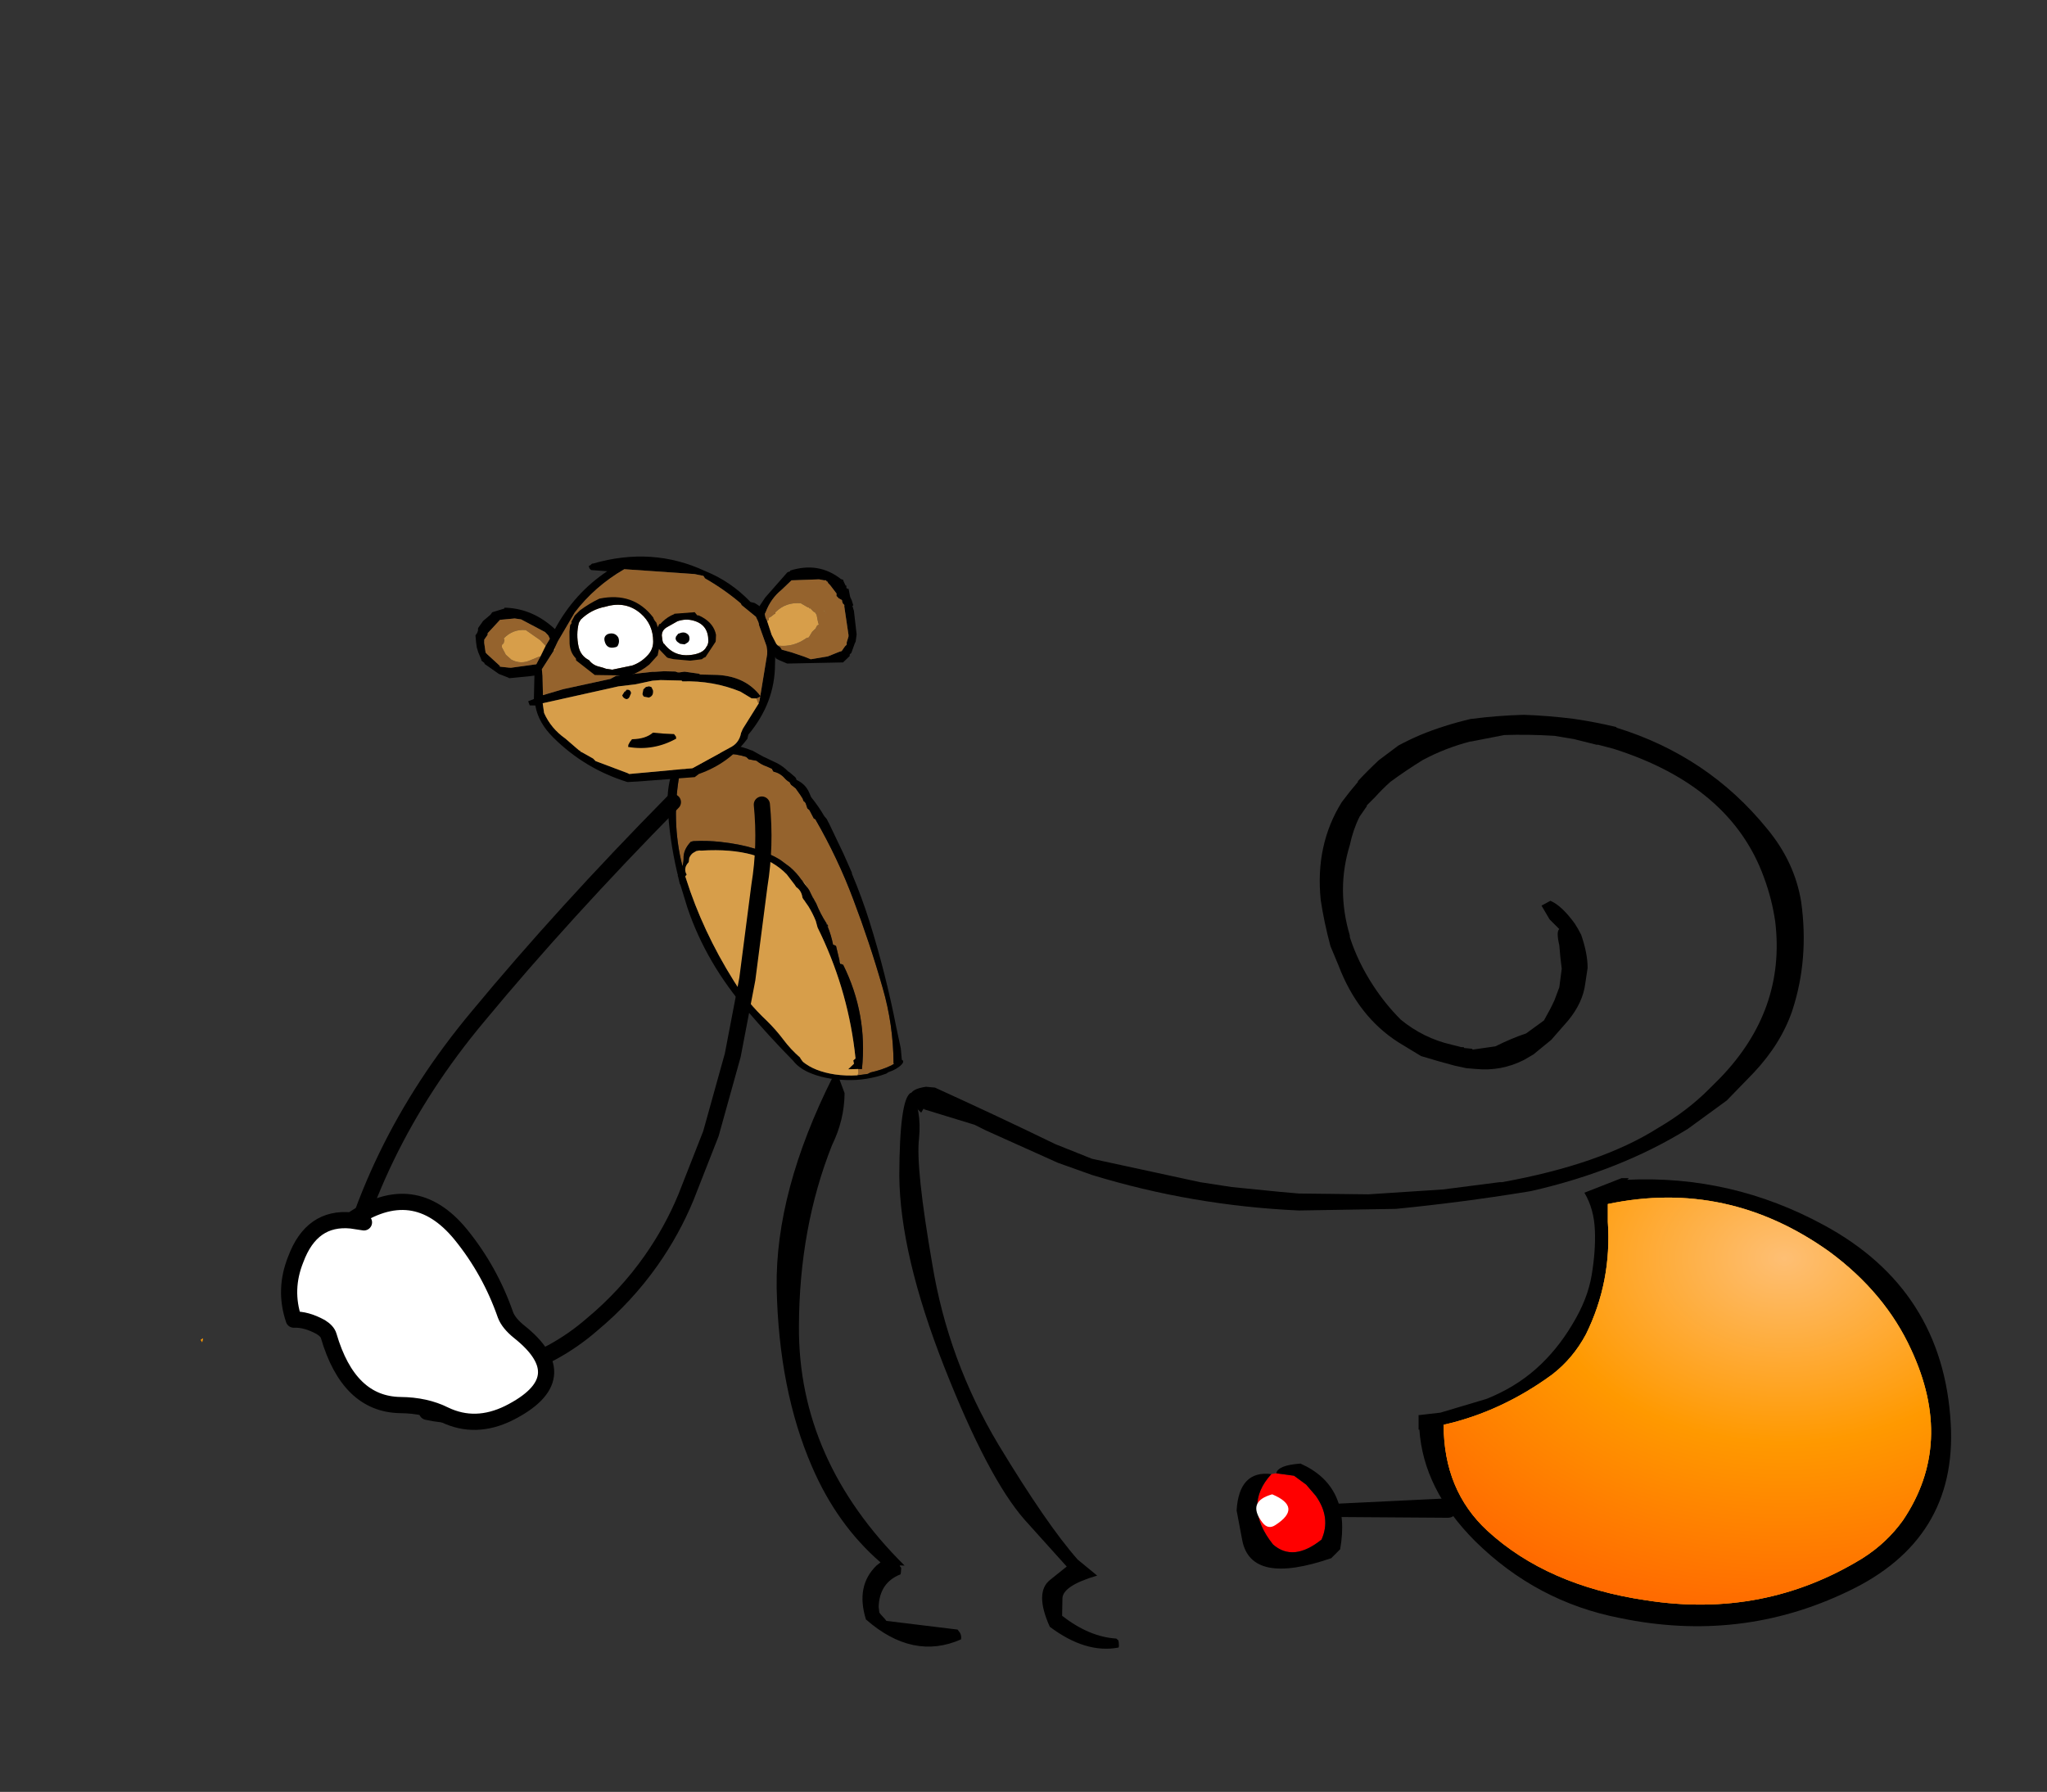<?xml version="1.0" encoding="UTF-8" standalone="no"?>
<svg xmlns:ffdec="https://www.free-decompiler.com/flash" xmlns:xlink="http://www.w3.org/1999/xlink" ffdec:objectType="frame" height="110.8px" width="126.55px" xmlns="http://www.w3.org/2000/svg">
  <rect width="100%" height="100%" fill="#333333" stroke="none"/>
  <g transform="matrix(1.0, 0.0, 0.0, 1.0, 125.65, 69.65)">
    <use ffdec:characterId="343" height="3.6" transform="matrix(0.893, -0.447, 0.447, 0.893, -104.385, 8.733)" width="1.35" xlink:href="#shape0"/>
    <use ffdec:characterId="297" height="0.25" transform="matrix(1.0, 0.0, 0.0, 1.0, -113.25, 13.1)" width="0.15" xlink:href="#shape1"/>
    <use ffdec:characterId="298" height="107.25" transform="matrix(0.203, -0.067, 0.067, 0.203, -86.077, -22.384)" width="48.75" xlink:href="#shape2"/>
    <use ffdec:characterId="353" height="38.0" transform="matrix(1.0, 0.0, 0.0, 1.0, -123.2, -25.95)" width="55.0" xlink:href="#morphshape0"/>
    <use ffdec:characterId="354" height="32.3" transform="matrix(1.0, 0.0, 0.0, 1.0, -69.4, -26.8)" width="60.9" xlink:href="#morphshape1"/>
    <use ffdec:characterId="346" height="35.0" transform="matrix(0.999, 0.031, 0.267, 1.01, -82.145, -3.331)" width="16.5" xlink:href="#shape3"/>
    <use ffdec:characterId="355" height="46.35" transform="matrix(1.0, 0.0, 0.0, 1.0, -116.9, -23.1)" width="62.5" xlink:href="#morphshape2"/>
    <use ffdec:characterId="348" height="13.95" transform="matrix(1, 0.023, -0.023, 1, -96.138, -35.463)" width="23.55" xlink:href="#shape4"/>
    <use ffdec:characterId="11" height="9.05" transform="matrix(0.196, -0.024, 0.024, 0.196, -88.644, -24.493)" width="34.15" xlink:href="#sprite0"/>
    <use ffdec:characterId="17" height="21.6" transform="matrix(0.228, -0.028, 0.028, 0.228, -90.747, -32.381)" width="39.4" xlink:href="#sprite1"/>
    <use ffdec:characterId="356" height="16.5" transform="matrix(0.897, -0.439, 0.439, 0.897, -110.109, 7.729)" width="13.8" xlink:href="#shape9"/>
    <use ffdec:characterId="312" height="6.5" transform="matrix(0.75, 0.0, 0.0, 1.0, -30.988, 20.85)" width="13.65" xlink:href="#shape10"/>
    <use ffdec:characterId="349" height="27.7" transform="matrix(1.0, 0.0, 0.0, 1.0, -49.2, 3.2)" width="44.15" xlink:href="#shape11"/>
    <use ffdec:characterId="303" height="20.0" id="mcHitTestMonkey" transform="matrix(1.956, 0.0, 0.0, 3.769, -86.15, -42.65)" width="20.0" xlink:href="#sprite3"/>
    <use ffdec:characterId="305" height="20.0" id="mcHitTestCannon" transform="matrix(1.75, 0.0, 0.0, 1.75, -38.513, 0.25)" width="20.0" xlink:href="#sprite4"/>
  </g>
  <defs>
    <g id="shape0" transform="matrix(1.0, 0.0, 0.0, 1.0, 0.65, 1.8)">
      <path d="M0.2 -1.3 L0.05 0.95 -0.15 1.3" ffdec:has-small-stroke="true" ffdec:original-stroke-width="1.0" fill="none" stroke="#000000" stroke-linecap="round" stroke-linejoin="round" stroke-width="1.001"/>
    </g>
    <g id="shape1" transform="matrix(1.0, 0.0, 0.0, 1.0, 0.05, 0.1)">
      <path d="M0.05 0.15 L-0.05 0.0 0.1 -0.1 0.1 -0.05 0.05 0.15" fill="#ff9900" fill-rule="evenodd" stroke="none"/>
    </g>
    <g id="shape2" transform="matrix(1.0, 0.0, 0.0, 1.0, 24.35, 53.6)">
      <path d="M9.5 -7.25 Q8.8 -9.65 7.5 -11.8 L5.6 -14.5 5.5 -14.65 Q0.6 -20.5 -9.25 -25.0 -12.85 -26.65 -16.7 -27.7 L-17.45 -27.75 Q-20.25 -26.25 -20.95 -23.8 -21.3 -22.75 -21.95 -21.8 -21.0 -35.4 -14.1 -47.9 L-12.6 -48.5 -12.45 -48.5 -11.6 -48.7 -11.55 -48.9 -8.55 -49.65 -8.25 -49.9 -8.05 -50.15 -6.6 -50.55 Q-5.05 -51.1 -3.5 -50.55 L-2.9 -50.15 Q-1.45 -49.4 0.1 -48.8 3.0 -47.8 5.45 -46.05 L5.95 -45.15 7.95 -44.05 Q8.85 -42.6 10.25 -41.55 L11.45 -40.45 11.5 -40.1 11.55 -39.85 11.65 -39.5 Q13.3 -38.55 14.1 -36.7 14.45 -35.85 15.1 -35.15 L15.15 -34.85 15.2 -34.55 15.3 -34.25 15.55 -33.9 16.2 -32.9 16.85 -30.8 17.2 -29.45 17.2 -29.05 17.2 -28.75 17.4 -28.45 17.5 -28.3 17.6 -27.85 17.6 -27.25 17.6 -26.65 17.6 -26.35 17.8 -26.05 18.0 -25.7 18.1 -25.15 18.4 -23.3 18.45 -23.0 18.75 -22.7 18.8 -22.65 Q21.45 -9.9 21.95 2.75 22.55 16.3 22.0 29.75 21.6 40.8 18.15 51.5 L18.2 51.65 17.4 51.85 Q14.4 52.25 11.0 51.9 L10.1 52.05 7.15 51.5 Q7.8 50.95 7.8 50.05 L7.95 49.85 8.95 50.2 Q15.5 35.65 13.25 19.85 L12.7 19.4 12.65 18.6 12.65 18.1 13.0 14.0 12.3 13.4 Q12.65 10.6 12.45 7.85 L12.6 7.85 12.7 8.0 12.5 7.25 12.45 7.05 Q11.6 3.8 11.4 0.55 L11.2 -0.45 11.1 -1.2 11.05 -1.45 10.95 -1.75 10.85 -2.45 10.7 -3.6 10.55 -4.2 10.55 -4.25 10.15 -6.0 9.65 -6.9 9.55 -7.25 9.55 -7.15 9.5 -7.25 M-17.95 -24.45 L-18.8 -23.95 -19.25 -23.55 -18.75 -24.05 -18.4 -24.3 -17.95 -24.45" fill="#95632d" fill-rule="evenodd" stroke="none"/>
      <path d="M18.15 51.5 Q21.6 40.8 22.0 29.75 22.55 16.3 21.95 2.75 21.45 -9.9 18.8 -22.65 L18.75 -22.7 18.45 -23.0 18.4 -23.3 18.1 -25.15 18.0 -25.7 17.8 -26.05 17.6 -26.35 17.6 -26.65 17.6 -27.25 17.6 -27.85 17.5 -28.3 17.4 -28.45 17.2 -28.75 17.2 -29.05 17.2 -29.45 16.85 -30.8 16.2 -32.9 15.55 -33.9 15.3 -34.25 15.2 -34.55 15.15 -34.85 15.1 -35.15 Q14.45 -35.85 14.1 -36.7 13.3 -38.55 11.65 -39.5 L11.55 -39.85 11.5 -40.1 11.45 -40.45 10.25 -41.55 Q8.85 -42.6 7.95 -44.05 L5.95 -45.15 5.45 -46.05 Q3.0 -47.8 0.1 -48.8 -1.45 -49.4 -2.9 -50.15 L-3.5 -50.55 Q-5.05 -51.1 -6.6 -50.55 L-8.05 -50.15 -8.25 -49.9 -8.55 -49.65 -11.55 -48.9 -11.6 -48.7 -12.45 -48.5 -12.6 -48.5 -14.1 -47.9 Q-21.0 -35.4 -21.95 -21.8 -21.3 -22.75 -20.95 -23.8 -20.25 -26.25 -17.45 -27.75 L-16.7 -27.7 Q-12.85 -26.65 -9.25 -25.0 0.6 -20.5 5.5 -14.65 L5.6 -14.5 7.5 -11.8 Q8.8 -9.65 9.5 -7.25 L9.55 -7.1 9.55 -7.15 9.55 -7.25 9.65 -6.9 10.4 -4.7 10.55 -4.25 10.55 -4.2 10.7 -3.6 10.85 -2.45 10.95 -1.75 11.15 -0.85 11.2 -0.45 11.4 0.55 Q11.6 3.8 12.45 7.05 L12.35 6.95 12.4 7.65 12.45 7.85 Q12.65 10.6 12.3 13.4 L13.0 14.0 12.65 18.1 12.55 19.25 12.7 19.4 13.25 19.85 Q15.5 35.65 8.95 50.2 L7.95 49.85 5.15 49.0 7.25 48.0 7.35 47.05 8.15 46.7 8.65 44.3 Q12.25 26.0 9.6 7.3 L9.7 5.3 Q9.55 2.95 9.0 0.65 L8.55 -0.85 8.45 -1.25 8.3 -1.65 Q8.1 -2.15 8.2 -2.6 8.45 -4.4 7.4 -5.75 L7.2 -6.5 6.0 -9.95 5.95 -10.1 Q1.2 -20.0 -15.3 -24.35 L-15.95 -24.6 -16.45 -24.65 -16.7 -24.7 -17.0 -24.65 -17.95 -24.45 -18.4 -24.3 -18.75 -24.05 -19.25 -23.55 -19.35 -23.4 -19.85 -22.35 Q-22.0 -21.2 -21.55 -19.1 L-22.1 -18.75 -22.1 -18.1 Q-22.3 -2.15 -18.25 14.35 -16.6 21.3 -12.8 28.3 -11.1 31.6 -9.95 35.0 -8.85 38.3 -6.95 41.5 L-7.0 41.6 -6.85 42.1 -6.6 42.85 Q-4.3 46.5 1.0 49.2 3.9 50.65 7.15 51.5 L10.1 52.05 11.0 51.9 Q14.4 52.25 17.4 51.85 L18.2 51.65 18.35 51.6 18.15 51.5 M12.5 7.25 L12.7 8.0 12.6 7.85 12.4 7.65 12.45 7.3 12.5 7.25 M15.7 -38.2 L16.0 -37.85 17.05 -36.1 17.2 -35.75 17.2 -35.45 17.2 -35.15 Q19.35 -33.2 19.55 -30.3 L19.65 -29.1 Q20.85 -25.95 21.55 -22.65 L21.95 -21.7 22.1 -20.7 22.1 -20.55 22.15 -20.5 23.4 -10.7 24.0 -4.55 23.9 -4.5 Q24.5 2.95 24.4 10.35 24.15 26.25 22.15 42.0 L21.5 48.0 20.75 51.25 Q21.4 51.9 20.25 52.55 18.5 53.45 15.95 53.45 L15.2 53.65 Q9.25 53.85 3.55 51.75 -2.35 49.6 -6.05 46.2 -8.35 44.05 -9.15 41.75 -13.5 32.95 -17.2 23.9 -24.25 6.95 -24.35 -9.95 L-24.2 -17.05 -24.3 -17.05 -24.1 -19.2 -24.1 -19.7 -24.0 -19.75 -24.0 -20.35 -23.95 -20.5 -23.95 -20.65 -23.95 -20.75 Q-23.1 -30.25 -20.6 -39.55 -19.15 -44.95 -15.55 -49.6 L-15.25 -49.6 -15.2 -49.6 -13.45 -50.8 -12.3 -51.3 -11.55 -52.0 -10.1 -53.0 -8.55 -53.05 -8.3 -53.4 -7.9 -53.5 -7.2 -53.55 -7.1 -53.6 -2.55 -52.3 Q0.25 -51.7 3.0 -50.35 5.45 -49.15 7.45 -47.4 L7.7 -47.25 10.15 -44.6 13.4 -41.5 Q14.8 -40.05 15.7 -38.2" fill="#000000" fill-rule="evenodd" stroke="none"/>
      <path d="M9.5 -7.25 L9.55 -7.15 9.55 -7.1 9.5 -7.25 M9.65 -6.9 L10.15 -6.0 10.55 -4.25 10.4 -4.7 9.65 -6.9 M10.95 -1.75 L11.05 -1.45 11.1 -1.2 11.15 -0.85 10.95 -1.75 M12.65 18.1 L12.65 18.6 12.7 19.4 12.55 19.25 12.65 18.1 M7.95 49.85 L7.8 50.05 Q7.8 50.95 7.15 51.5 3.9 50.65 1.0 49.2 -4.3 46.5 -6.6 42.85 L-6.85 42.1 -7.0 41.6 -6.95 41.5 Q-8.85 38.3 -9.95 35.0 -11.1 31.6 -12.8 28.3 -16.6 21.3 -18.25 14.35 -22.3 -2.15 -22.1 -18.1 L-22.1 -18.75 -21.55 -19.1 Q-22.0 -21.2 -19.85 -22.35 L-19.35 -23.4 -19.25 -23.55 -18.8 -23.95 -17.95 -24.45 -17.0 -24.65 -16.7 -24.7 -16.45 -24.65 -15.95 -24.6 -15.3 -24.35 Q1.2 -20.0 5.95 -10.1 L6.0 -9.95 7.2 -6.5 7.4 -5.75 Q8.45 -4.4 8.2 -2.6 8.1 -2.15 8.3 -1.65 L8.45 -1.25 8.55 -0.85 9.0 0.65 Q9.55 2.95 9.7 5.3 L9.6 7.3 Q12.25 26.0 8.65 44.3 L8.15 46.7 7.35 47.05 7.25 48.0 5.15 49.0 7.95 49.85" fill="#d79e4a" fill-rule="evenodd" stroke="none"/>
    </g>
    <g id="morphshape0" transform="matrix(1.0, 0.0, 0.0, 1.0, 0.5, -6.1)">
      <path d="M17.8 43.4 Q19.7 33.5 26.6 25.25 31.9 18.85 38.65 12.0" fill="none" stroke="#000000" stroke-linecap="round" stroke-linejoin="round" stroke-width="1.0"/>
    </g>
    <g id="morphshape1" transform="matrix(1.0, 0.0, 0.0, 1.0, -53.3, -5.25)">
      <path d="M54.15 30.95 L54.2 31.0 57.3 31.95 58.0 32.3 62.45 34.3 64.55 35.05 Q70.75 36.95 77.35 37.25 L83.35 37.15 Q87.4 36.75 91.4 36.1 L91.7 36.05 Q97.2 34.8 101.4 32.2 L103.8 30.45 105.45 28.75 Q107.15 26.95 107.85 24.9 108.9 21.7 108.4 18.15 108.0 15.7 106.3 13.65 102.65 9.15 97.0 7.4 L96.95 7.35 Q95.7 7.05 94.35 6.85 92.75 6.65 91.25 6.6 89.55 6.65 88.05 6.85 L88.0 6.85 Q86.3 7.25 84.85 7.85 84.15 8.15 83.5 8.5 L82.3 9.4 Q81.6 10.05 81.0 10.7 L81.0 10.75 80.5 11.35 80.0 12.0 Q78.35 14.65 78.7 18.05 78.9 19.4 79.3 20.9 L79.8 22.1 Q81.0 25.25 83.5 26.85 L84.9 27.7 Q86.05 28.05 87.0 28.3 L87.7 28.45 87.7 28.45 88.3 28.5 Q89.85 28.65 91.25 27.95 L91.85 27.6 92.95 26.7 94.0 25.5 Q94.9 24.4 95.05 23.25 L95.2 22.25 Q95.2 21.35 94.8 20.2 94.6 19.8 94.4 19.5 93.6 18.4 92.9 18.1 L92.35 18.4 92.85 19.25 93.25 19.65 93.45 19.85 Q93.25 20.0 93.45 20.85 93.5 21.55 93.6 22.3 L93.45 23.45 93.15 24.25 93.15 24.25 Q92.9 24.8 92.5 25.5 L91.4 26.3 Q90.5 26.6 89.5 27.1 L88.1 27.3 88.05 27.25 87.55 27.2 87.55 27.15 87.4 27.15 86.8 27.0 Q85.05 26.6 83.65 25.45 82.7 24.5 81.95 23.35 81.0 21.9 80.5 20.35 L80.5 20.25 Q79.65 17.4 80.5 14.65 80.7 13.7 81.1 12.9 L81.55 12.25 81.55 12.2 82.05 11.7 Q82.5 11.2 83.0 10.75 83.95 10.05 85.0 9.4 86.4 8.65 87.95 8.25 L88.0 8.25 Q89.0 8.05 90.05 7.85 91.55 7.8 93.15 7.9 L94.35 8.1 95.75 8.45 95.85 8.45 96.8 8.7 Q104.05 11.0 106.1 16.65 106.6 18.0 106.8 19.4 107.45 24.85 103.4 29.05 L102.7 29.75 Q101.35 31.1 99.55 32.15 96.0 34.4 89.9 35.5 L89.75 35.5 86.25 35.95 81.65 36.25 77.35 36.2 76.2 36.1 73.2 35.8 71.25 35.5 64.55 34.05 62.3 33.15 Q58.7 31.4 54.85 29.65 L54.3 29.6 Q52.5 29.85 54.0 31.2" fill="#000000" fill-rule="evenodd" stroke="none"/>
      <path d="M54.0 31.2 Q52.5 29.85 54.3 29.6 L54.85 29.65 Q58.7 31.4 62.3 33.15 L64.55 34.05 71.25 35.5 73.2 35.8 76.2 36.1 77.35 36.2 81.65 36.25 86.25 35.95 89.75 35.5 89.9 35.5 Q96.0 34.4 99.55 32.15 101.35 31.1 102.7 29.75 L103.4 29.05 Q107.45 24.85 106.8 19.4 106.6 18.0 106.1 16.65 104.05 11.0 96.8 8.7 L95.85 8.45 95.75 8.45 94.35 8.1 93.15 7.9 Q91.55 7.8 90.05 7.85 89.0 8.05 88.0 8.25 L87.95 8.25 Q86.4 8.65 85.0 9.4 83.95 10.05 83.0 10.75 82.5 11.2 82.05 11.7 L81.55 12.2 81.55 12.25 81.1 12.9 Q80.7 13.7 80.5 14.65 79.65 17.4 80.5 20.25 L80.5 20.35 Q81.0 21.9 81.95 23.35 82.7 24.5 83.65 25.45 85.05 26.6 86.8 27.0 L87.4 27.15 87.55 27.15 87.55 27.2 88.05 27.25 88.1 27.3 89.5 27.1 Q90.5 26.6 91.4 26.3 L92.5 25.5 Q92.9 24.8 93.15 24.25 L93.15 24.25 93.45 23.45 93.6 22.3 Q93.5 21.55 93.45 20.85 93.25 20.0 93.45 19.85 L93.25 19.65 92.85 19.25 92.35 18.4 92.9 18.1 Q93.6 18.4 94.4 19.5 94.6 19.8 94.8 20.2 95.2 21.35 95.2 22.25 L95.05 23.25 Q94.9 24.4 94.0 25.5 L92.95 26.7 91.85 27.6 91.25 27.95 Q89.85 28.65 88.3 28.5 L87.7 28.45 87.7 28.45 87.0 28.3 Q86.05 28.05 84.9 27.7 L83.5 26.85 Q81.0 25.25 79.8 22.1 L79.3 20.9 Q78.9 19.4 78.7 18.05 78.35 14.65 80.0 12.0 L80.5 11.35 81.0 10.75 81.0 10.7 Q81.6 10.05 82.3 9.4 L83.5 8.5 Q84.15 8.15 84.85 7.85 86.3 7.25 88.0 6.85 L88.05 6.85 Q89.55 6.65 91.25 6.6 92.75 6.65 94.35 6.85 95.7 7.05 96.95 7.35 L97.0 7.4 Q102.65 9.15 106.3 13.65 108.0 15.7 108.4 18.15 108.9 21.7 107.85 24.9 107.15 26.95 105.45 28.75 L103.8 30.45 101.4 32.2 Q97.2 34.8 91.7 36.05 L91.4 36.1 Q87.4 36.75 83.35 37.15 L77.35 37.25 Q70.75 36.95 64.55 35.05 L62.45 34.3 58.0 32.3 57.3 31.95 54.2 31.0 54.15 30.95" ffdec:has-small-stroke="true" ffdec:original-stroke-width="0.0" fill="none" stroke="#000000" stroke-linecap="round" stroke-linejoin="round" stroke-opacity="0.0" stroke-width="1.0"/>
    </g>
    <g id="shape3" transform="matrix(1.0, 0.0, 0.0, 1.0, 8.25, 17.45)">
      <path d="M0.2 -16.45 Q-0.25 -14.8 -1.45 -13.2 -4.85 -8.05 -6.5 -1.95 -8.75 6.3 -3.85 12.6 L-4.15 12.6 -4.15 12.65 -4.1 12.75 -4.2 13.05 -4.25 13.15 Q-5.7 13.7 -6.15 15.2 L-6.2 15.55 -6.15 15.65 -5.95 15.95 -5.9 16.05 -1.6 16.45 -1.5 16.65 Q-1.45 16.85 -1.55 17.05 -4.9 18.45 -7.15 16.0 -7.25 13.95 -5.6 12.65 L-5.3 12.45 Q-7.4 10.2 -8.0 6.65 -8.8 2.0 -7.25 -4.3 -5.75 -10.25 -0.25 -17.45 L-0.05 -17.4 0.1 -17.35 0.2 -16.45 M4.1 -13.8 Q3.4 -12.0 2.85 -6.05 2.25 -0.15 4.0 4.95 5.7 9.8 7.05 11.9 L8.0 12.85 Q5.65 13.55 5.45 14.35 L5.15 15.4 Q6.5 16.65 8.15 16.7 L8.25 16.8 8.25 16.9 8.2 17.15 8.15 17.25 Q6.0 17.7 4.2 16.1 3.8 14.0 5.0 13.2 L6.25 12.35 4.4 9.55 Q2.8 7.05 1.9 0.25 1.0 -6.6 2.25 -11.45 3.55 -16.25 4.35 -16.6 4.75 -15.6 4.1 -13.8" fill="#000000" fill-rule="evenodd" stroke="none"/>
    </g>
    <g id="morphshape2" transform="matrix(1.0, 0.0, 0.0, 1.0, -5.8, -8.95)">
      <path d="M28.3 47.45 L28.25 47.65 Q27.4 50.55 23.45 49.7 L28.4 47.15 Q31.35 46.3 33.65 44.3 35.75 42.55 37.3 40.35 38.6 38.5 39.45 36.45 L41.0 32.5 42.35 27.65 43.25 22.95 44.0 17.15 Q44.4 14.7 44.15 12.15" fill="none" stroke="#000000" stroke-linecap="round" stroke-linejoin="round" stroke-width="1.0"/>
    </g>
    <g id="shape4" transform="matrix(1.0, 0.0, 0.0, 1.0, 11.75, 6.95)">
      <path d="M-4.85 -6.3 L-4.75 -6.35 -4.65 -6.45 -4.6 -6.45 Q-0.95 -7.6 2.35 -6.15 3.95 -5.55 5.2 -4.3 L5.45 -4.25 5.7 -4.1 5.75 -4.05 6.1 -4.6 7.4 -6.15 7.45 -6.2 7.6 -6.25 7.6 -6.3 Q9.35 -6.9 10.75 -5.85 L10.9 -5.8 10.9 -5.75 11.0 -5.55 11.05 -5.45 11.1 -5.45 11.1 -5.35 11.1 -5.3 11.2 -5.25 11.25 -5.25 11.25 -5.2 11.35 -4.75 11.45 -4.55 11.5 -4.4 11.55 -4.25 11.5 -4.2 11.6 -3.9 11.8 -2.45 11.75 -2.0 11.7 -1.9 11.5 -1.3 11.4 -1.2 11.4 -1.1 11.35 -1.05 11.1 -0.8 11.0 -0.7 7.55 -0.55 7.05 -0.75 6.85 -0.85 6.8 -0.95 6.8 -0.5 Q6.85 1.9 5.25 3.9 L5.2 4.15 Q4.1 5.7 2.25 6.4 L2.0 6.6 -1.5 6.95 -2.15 7.0 Q-4.8 6.25 -6.8 4.35 -7.75 3.45 -7.95 2.4 L-8.3 2.4 -8.4 2.15 -8.05 2.0 -8.05 0.7 -8.05 0.6 -8.05 0.55 -8.35 0.6 -9.6 0.75 -9.7 0.7 -10.25 0.5 -11.15 -0.1 -11.15 -0.15 -11.35 -0.3 -11.35 -0.35 -11.55 -0.8 -11.65 -1.1 -11.7 -1.4 -11.75 -1.85 -11.65 -2.0 -11.6 -2.15 -11.6 -2.3 -11.3 -2.75 -10.85 -3.15 -10.75 -3.3 -10.6 -3.35 -10.0 -3.55 -10.0 -3.6 -9.85 -3.6 Q-8.2 -3.55 -6.85 -2.35 -5.7 -4.6 -3.7 -6.0 L-4.7 -6.05 -4.8 -6.15 -4.85 -6.3 M-7.4 -1.3 L-7.2 -1.65 -7.15 -1.75 -7.25 -1.95 -7.35 -2.05 -7.45 -2.15 -8.85 -2.85 -8.95 -2.9 -9.35 -2.95 -10.2 -2.85 -10.25 -2.85 -11.0 -2.0 -11.0 -1.9 -11.2 -1.6 -11.2 -1.55 -11.2 -1.4 -11.15 -1.1 -11.1 -0.8 -11.0 -0.7 -10.2 0.0 -10.2 0.05 -9.6 0.1 -9.5 0.1 -7.95 -0.15 -7.7 -0.65 -7.4 -1.3 M-10.65 -3.0 L-10.65 -2.95 -10.65 -3.0 M5.85 1.95 L5.9 1.75 6.3 -1.1 6.3 -1.15 6.3 -1.2 6.3 -1.3 6.25 -1.6 5.75 -2.9 5.75 -2.95 5.7 -3.1 5.55 -3.4 4.65 -4.1 4.6 -4.2 Q3.55 -5.05 2.35 -5.7 L2.25 -5.85 1.7 -5.95 -2.65 -6.15 Q-4.45 -5.05 -5.65 -3.4 L-6.65 -1.6 -6.85 -1.15 -6.9 -1.0 -7.6 0.15 -7.55 0.55 -7.5 1.65 -7.5 1.75 -6.25 1.35 -3.35 0.65 -3.0 0.45 -0.75 0.15 -0.65 0.15 -0.05 0.1 0.0 0.1 0.65 0.1 0.8 0.15 0.9 0.15 1.2 0.1 1.25 0.1 2.1 0.2 2.2 0.25 3.25 0.25 Q5.0 0.3 5.95 1.5 L5.9 1.55 5.7 1.65 5.4 1.65 4.7 1.25 Q3.0 0.6 1.1 0.7 L1.05 0.65 0.0 0.65 -0.25 0.65 -0.75 0.7 -1.8 0.95 -2.85 1.1 -3.45 1.25 -7.5 2.25 -7.4 2.85 Q-6.95 3.8 -6.05 4.4 L-5.2 5.1 -5.1 5.15 -5.1 5.2 -5.05 5.2 -4.3 5.6 -4.25 5.65 -4.15 5.75 -2.15 6.45 -2.05 6.5 1.85 6.05 4.1 4.75 Q4.7 4.45 4.8 3.8 L4.9 3.55 5.85 1.95 M6.95 -1.65 L7.1 -1.55 7.2 -1.4 7.8 -1.25 8.6 -1.0 9.0 -0.85 10.05 -1.05 10.75 -1.35 10.9 -1.4 11.1 -1.7 11.2 -1.8 11.2 -1.95 11.3 -2.3 11.3 -2.4 11.0 -4.15 11.0 -4.2 11.0 -4.25 10.9 -4.35 10.85 -4.5 10.85 -4.55 10.65 -4.65 10.5 -4.8 10.5 -4.95 10.1 -5.45 9.95 -5.6 9.95 -5.65 9.85 -5.7 9.85 -5.75 9.7 -5.75 9.4 -5.8 7.7 -5.7 7.1 -5.1 Q6.45 -4.55 6.15 -3.7 L6.1 -3.6 6.1 -3.55 6.15 -3.35 6.25 -3.15 6.55 -2.3 6.85 -1.75 6.95 -1.65 M-2.6 1.65 L-2.45 1.4 -2.4 1.4 -2.35 1.3 Q-2.1 1.25 -2.05 1.5 L-2.15 1.75 Q-2.3 2.0 -2.55 1.75 L-2.6 1.65 M-0.8 1.1 L-0.7 1.3 Q-0.65 1.65 -0.95 1.75 L-1.25 1.7 -1.3 1.65 -1.35 1.55 -1.3 1.25 -1.2 1.15 -1.15 1.1 -0.95 1.05 -0.8 1.1" fill="#000000" fill-rule="evenodd" stroke="none"/>
      <path d="M-7.4 -1.3 L-7.75 -1.65 -8.65 -2.25 Q-9.45 -2.3 -10.0 -1.7 L-9.95 -1.6 -10.0 -1.4 -10.05 -1.35 -10.1 -1.3 -10.1 -1.15 -9.85 -0.7 -9.5 -0.4 Q-8.9 -0.1 -8.3 -0.4 L-7.85 -0.6 -7.7 -0.65 -7.95 -0.15 -9.5 0.1 -9.6 0.1 -10.2 0.05 -10.2 0.0 -11.0 -0.7 -11.1 -0.8 -11.15 -1.1 -11.2 -1.4 -11.2 -1.55 -11.2 -1.6 -11.0 -1.9 -11.0 -2.0 -10.25 -2.85 -10.2 -2.85 -9.35 -2.95 -8.95 -2.9 -8.85 -2.85 -7.45 -2.15 -7.35 -2.05 -7.25 -1.95 -7.15 -1.75 -7.2 -1.65 -7.4 -1.3 M-6.85 -1.15 L-6.65 -1.6 -5.65 -3.4 Q-4.45 -5.05 -2.65 -6.15 L1.7 -5.95 2.25 -5.85 2.35 -5.7 Q3.55 -5.05 4.6 -4.2 L4.65 -4.1 5.55 -3.4 5.7 -3.1 5.75 -2.95 5.75 -2.9 6.25 -1.6 6.3 -1.3 6.3 -1.2 6.3 -1.15 6.3 -1.1 5.9 1.75 5.85 1.95 5.8 1.9 5.7 1.65 5.9 1.55 5.95 1.5 Q5.0 0.3 3.25 0.25 L2.2 0.25 2.1 0.2 1.25 0.1 1.2 0.1 0.9 0.15 0.8 0.15 0.65 0.1 0.0 0.1 -0.05 0.1 -0.65 0.15 -0.75 0.15 -3.0 0.45 -3.35 0.65 -6.25 1.35 -7.5 1.75 -7.5 1.65 -7.55 0.55 -7.6 0.15 -6.9 -1.0 -6.8 -1.1 -6.85 -1.15 M6.15 -3.7 Q6.45 -4.55 7.1 -5.1 L7.7 -5.7 9.4 -5.8 9.7 -5.75 9.85 -5.75 9.85 -5.7 9.95 -5.65 9.95 -5.6 10.1 -5.45 10.5 -4.95 10.5 -4.8 10.65 -4.65 10.85 -4.55 10.85 -4.5 10.9 -4.35 11.0 -4.25 11.0 -4.2 11.0 -4.15 11.3 -2.4 11.3 -2.3 11.2 -1.95 11.2 -1.8 11.1 -1.7 10.9 -1.4 10.75 -1.35 10.05 -1.05 9.0 -0.85 8.6 -1.0 7.8 -1.25 7.2 -1.4 7.1 -1.55 6.95 -1.65 Q7.9 -1.55 8.7 -2.15 L8.85 -2.2 9.05 -2.55 9.25 -2.75 9.35 -2.95 9.45 -3.0 9.4 -3.15 9.3 -3.6 9.2 -3.75 9.1 -3.8 8.9 -4.0 Q8.85 -3.95 8.8 -4.05 L8.75 -4.05 8.3 -4.3 Q7.4 -4.35 6.8 -3.75 L6.75 -3.7 6.75 -3.65 6.75 -3.6 6.7 -3.6 6.45 -3.4 6.35 -3.35 6.35 -3.3 6.35 -3.2 6.3 -3.2 6.25 -3.15 6.15 -3.35 6.1 -3.55 6.1 -3.6 6.15 -3.7 M9.75 -3.9 L9.75 -3.85 9.85 -3.75 9.9 -3.65 9.75 -3.9" fill="#95632d" fill-rule="evenodd" stroke="none"/>
      <path d="M-7.7 -0.65 L-7.85 -0.6 -8.3 -0.4 Q-8.9 -0.1 -9.5 -0.4 L-9.85 -0.7 -10.1 -1.15 -10.1 -1.3 -10.05 -1.35 -10.0 -1.4 -9.95 -1.6 -10.0 -1.7 Q-9.45 -2.3 -8.65 -2.25 L-7.75 -1.65 -7.4 -1.3 -7.7 -0.65 M5.85 1.95 L4.9 3.55 4.8 3.8 Q4.7 4.45 4.1 4.75 L1.85 6.05 -2.05 6.5 -2.15 6.45 -4.15 5.75 -4.25 5.65 -4.3 5.6 -5.05 5.2 -5.1 5.2 -5.1 5.15 -5.2 5.1 -6.05 4.4 Q-6.95 3.8 -7.4 2.85 L-7.5 2.25 -3.45 1.25 -2.85 1.1 -1.8 0.95 -0.75 0.7 -0.25 0.65 0.0 0.65 1.05 0.65 1.1 0.7 Q3.0 0.6 4.7 1.25 L5.4 1.65 5.7 1.65 5.8 1.9 5.85 1.95 M-6.9 -1.0 L-6.85 -1.15 -6.8 -1.1 -6.9 -1.0 M6.25 -3.15 L6.3 -3.2 6.35 -3.2 6.35 -3.3 6.35 -3.35 6.45 -3.4 6.7 -3.6 6.75 -3.6 6.75 -3.65 6.75 -3.7 6.8 -3.75 Q7.4 -4.35 8.3 -4.3 L8.75 -4.05 8.8 -4.05 Q8.85 -3.95 8.9 -4.0 L9.1 -3.8 9.2 -3.75 9.3 -3.6 9.4 -3.15 9.45 -3.0 9.35 -2.95 9.25 -2.75 9.05 -2.55 8.85 -2.2 8.7 -2.15 Q7.9 -1.55 6.95 -1.65 L6.85 -1.75 6.55 -2.3 6.25 -3.15 M9.75 -3.9 L9.9 -3.65 9.85 -3.75 9.75 -3.85 9.75 -3.9 M-0.8 1.1 L-0.95 1.05 -1.15 1.1 -1.2 1.15 -1.3 1.25 -1.35 1.55 -1.3 1.65 -1.25 1.7 -0.95 1.75 Q-0.65 1.65 -0.7 1.3 L-0.8 1.1 M-2.6 1.65 L-2.55 1.75 Q-2.3 2.0 -2.15 1.75 L-2.05 1.5 Q-2.1 1.25 -2.35 1.3 L-2.4 1.4 -2.45 1.4 -2.6 1.65" fill="#d79e4a" fill-rule="evenodd" stroke="none"/>
    </g>
    <g id="sprite0" transform="matrix(1.0, 0.0, 0.0, 1.0, 16.2, 5.05)">
      <use ffdec:characterId="5" height="4.5" transform="matrix(1.0, 0.0, 0.0, 1.0, -7.65, -2.25)" width="15.3" xlink:href="#shape5"/>
    </g>
    <g id="shape5" transform="matrix(1.0, 0.0, 0.0, 1.0, 7.65, 2.25)">
      <path d="M7.6 -0.15 L7.6 0.5 Q0.1 3.55 -7.65 1.25 L-7.5 0.6 -6.9 -0.25 -6.15 -1.0 Q-1.9 -0.55 0.6 -2.25 L3.85 -1.55 7.1 -1.0 7.6 -0.15" fill="#000000" fill-rule="evenodd" stroke="none"/>
    </g>
    <g id="sprite1" transform="matrix(1.0, 0.0, 0.0, 1.0, 23.5, 12.3)">
      <use ffdec:characterId="12" height="17.25" transform="matrix(1.0, 0.0, 0.0, 1.0, -21.25, -10.1)" width="34.95" xlink:href="#shape6"/>
      <use ffdec:characterId="14" height="7.8" transform="matrix(1.0, 0.0, 0.0, 1.0, -16.85, -2.6)" width="25.55" xlink:href="#sprite2"/>
      <use ffdec:characterId="15" height="21.6" transform="matrix(1.0, 0.0, 0.0, 1.0, -23.5, -12.3)" width="39.4" xlink:href="#shape8"/>
    </g>
    <g id="shape6" transform="matrix(1.0, 0.0, 0.0, 1.0, 21.25, 10.1)">
      <path d="M5.7 -3.5 L6.05 -3.65 Q8.4 -4.15 10.45 -3.25 14.2 -1.65 13.65 2.6 13.55 3.45 13.05 4.05 L13.0 4.05 Q12.15 5.5 9.65 5.75 4.25 6.25 1.75 1.95 L1.6 1.85 1.5 1.45 1.45 1.4 1.4 0.8 1.4 -0.35 Q1.6 -1.85 3.15 -2.45 L5.7 -3.5" fill="#ffffff" fill-rule="evenodd" stroke="none"/>
      <path d="M-20.35 -6.45 L-19.75 -7.25 Q-16.65 -9.65 -12.7 -9.9 -7.05 -10.85 -3.5 -6.9 -0.55 -3.6 -1.1 0.95 -1.35 3.2 -3.25 4.65 -5.15 6.2 -7.5 6.7 L-12.95 7.15 -14.6 6.7 Q-15.35 6.3 -16.15 6.0 -17.95 5.4 -18.85 3.85 -20.95 2.45 -21.2 -0.1 -21.5 -3.5 -20.35 -6.45" fill="#ffffff" fill-rule="evenodd" stroke="none"/>
    </g>
    <g id="sprite2" transform="matrix(1.0, 0.0, 0.0, 1.0, 2.75, 0.0)">
      <use ffdec:characterId="13" height="5.35" transform="matrix(1.0, 0.0, 0.0, 1.0, 0.0, 0.0)" width="22.8" xlink:href="#shape7"/>
    </g>
    <g id="shape7" transform="matrix(1.0, 0.0, 0.0, 1.0, 2.75, -2.45)">
      <path d="M20.05 6.1 Q20.1 6.9 19.55 7.35 L18.6 7.8 18.5 7.8 17.9 7.65 17.35 7.5 16.75 6.95 Q16.25 6.45 16.35 5.8 L16.4 5.75 16.5 5.45 17.2 4.75 17.55 4.7 Q18.9 4.3 19.7 5.2 20.05 5.55 20.05 6.1" fill="#000000" fill-rule="evenodd" stroke="none"/>
      <path d="M1.1 3.95 Q1.3 5.05 0.7 5.9 0.5 6.25 0.0 6.3 -2.4 6.65 -2.7 4.4 -2.9 3.0 -1.65 2.55 -0.55 2.3 0.25 2.8 0.9 3.25 1.1 3.95" fill="#000000" fill-rule="evenodd" stroke="none"/>
    </g>
    <g id="shape8" transform="matrix(1.0, 0.0, 0.0, 1.0, 23.5, 12.3)">
      <path d="M1.4 -3.5 L1.95 -3.95 Q3.6 -5.2 5.4 -5.65 L5.45 -5.75 10.95 -5.5 11.45 -4.7 11.5 -4.6 11.9 -4.5 11.95 -4.5 12.1 -4.4 12.9 -3.85 Q15.7 -1.75 15.9 1.25 L15.65 2.75 15.55 3.1 12.35 6.85 Q11.8 6.95 11.35 7.3 L8.15 7.3 3.75 6.35 2.35 5.85 2.05 5.65 -0.15 2.7 -0.2 2.05 -0.25 0.25 -0.1 -1.4 -0.05 -1.75 1.1 -3.5 1.4 -3.5 M3.15 -2.45 Q1.6 -1.85 1.4 -0.35 L1.4 0.8 1.45 1.4 1.5 1.45 1.6 1.85 1.75 1.95 Q4.25 6.25 9.65 5.75 12.15 5.5 13.0 4.05 L13.05 4.05 Q13.55 3.45 13.65 2.6 14.2 -1.65 10.45 -3.25 8.4 -4.15 6.05 -3.65 L5.7 -3.5 3.15 -2.45" fill="#000000" fill-rule="evenodd" stroke="none"/>
      <path d="M0.85 -1.4 L0.85 1.3 0.9 1.5 Q0.15 3.1 -0.35 4.8 L-1.85 6.1 -2.9 7.0 Q-5.4 8.6 -8.3 9.25 L-8.35 9.3 -17.8 8.0 -18.55 7.25 -21.55 4.25 -22.3 3.5 -22.3 2.95 Q-23.65 1.2 -23.5 -1.2 L-23.15 -4.4 -22.75 -6.1 -22.3 -6.6 -22.3 -7.0 -21.2 -8.55 -19.65 -9.75 Q-16.8 -11.35 -14.05 -12.25 -4.75 -13.0 -0.3 -5.45 -0.2 -4.75 0.35 -4.0 L0.85 -1.4 M-20.35 -6.45 Q-21.5 -3.5 -21.2 -0.1 -20.95 2.45 -18.85 3.85 -17.95 5.4 -16.15 6.0 -15.35 6.3 -14.6 6.7 L-12.95 7.15 -7.5 6.7 Q-5.15 6.2 -3.25 4.65 -1.35 3.2 -1.1 0.95 -0.55 -3.6 -3.5 -6.9 -7.05 -10.85 -12.7 -9.9 -16.65 -9.65 -19.75 -7.25 L-20.35 -6.45" fill="#000000" fill-rule="evenodd" stroke="none"/>
    </g>
    <g id="shape9" transform="matrix(1.0, 0.0, 0.0, 1.0, 6.9, 8.25)">
      <path d="M-0.5 -7.25 Q4.15 -7.95 5.2 -3.5 5.85 -0.7 5.5 2.2 5.45 2.75 5.8 3.5 7.8 7.7 3.0 7.75 0.7 7.75 -0.6 6.1 -1.4 5.05 -2.8 4.35 -5.65 2.9 -4.9 -1.45 -4.85 -1.75 -5.1 -2.15 -5.7 -3.0 -6.4 -3.3 -6.15 -5.25 -4.65 -6.6 -2.6 -8.55 -0.5 -7.25 L0.15 -6.8 -0.5 -7.25" fill="#ffffff" fill-rule="evenodd" stroke="none"/>
      <path d="M-0.5 -7.25 Q4.15 -7.95 5.2 -3.5 5.85 -0.7 5.5 2.2 5.45 2.75 5.8 3.5 7.8 7.7 3.0 7.75 0.7 7.75 -0.6 6.1 -1.4 5.05 -2.8 4.35 -5.65 2.9 -4.9 -1.45 -4.85 -1.75 -5.1 -2.15 -5.7 -3.0 -6.4 -3.3 -6.15 -5.25 -4.65 -6.6 -2.6 -8.55 -0.5 -7.25 L0.15 -6.8" ffdec:has-small-stroke="true" ffdec:original-stroke-width="1.0" fill="none" stroke="#000000" stroke-linecap="round" stroke-linejoin="round" stroke-width="1.002"/>
    </g>
    <g id="shape10" transform="matrix(1.0, 0.0, 0.0, 1.0, 6.85, 3.25)">
      <path d="M-4.7 -2.6 L-4.4 -2.65 -3.3 -2.5 -2.55 -1.95 -1.95 -1.25 Q-1.0 0.1 -1.6 1.45 -3.35 2.85 -4.6 1.75 -6.5 -0.65 -4.7 -2.6" fill="#ff0000" fill-rule="evenodd" stroke="none"/>
      <path d="M-4.4 -2.65 Q-4.3 -3.15 -2.9 -3.25 0.25 -1.85 -0.45 2.05 L-1.0 2.6 Q-5.95 4.3 -6.5 1.5 L-6.85 -0.35 Q-6.7 -2.85 -4.7 -2.6 -6.5 -0.65 -4.6 1.75 -3.35 2.85 -1.6 1.45 -1.0 0.1 -1.95 -1.25 L-2.55 -1.95 -3.3 -2.5 -4.4 -2.65" fill="#000000" fill-rule="evenodd" stroke="none"/>
      <path d="M-1.0 0.05 L6.2 0.1 Q6.65 0.1 6.8 -0.4 L6.75 -0.55 Q6.75 -1.05 6.2 -1.05 L6.2 -1.1 -1.05 -0.75 -1.35 -0.45 -1.3 -0.3 -1.0 0.05" fill="#000000" fill-rule="evenodd" stroke="none"/>
      <path d="M-4.45 0.55 Q-4.9 0.85 -5.25 0.4 -6.25 -0.9 -4.65 -1.35 -2.75 -0.55 -4.45 0.55" fill="#ffffff" fill-rule="evenodd" stroke="none"/>
    </g>
    <g id="shape11" transform="matrix(1.0, 0.0, 0.0, 1.0, 49.2, -3.2)">
      <path d="M-7.5 13.8 Q-9.1 10.3 -12.55 7.75 -18.85 3.25 -26.25 4.8 L-26.25 5.9 Q-26.0 9.6 -27.6 12.85 -28.4 14.35 -29.7 15.35 -32.85 17.65 -36.4 18.45 -36.4 22.5 -33.7 25.0 -30.0 28.4 -23.9 29.3 -16.6 30.45 -10.5 26.7 -9.0 25.75 -8.0 24.35 -4.8 19.6 -7.5 13.8 M-12.9 6.1 Q-5.5 10.1 -5.05 18.4 -4.65 25.55 -11.4 28.75 -18.05 31.95 -25.5 30.4 -30.65 29.4 -34.45 25.65 -37.65 22.45 -37.9 18.75 L-37.95 18.75 -37.95 17.85 -37.9 17.85 -36.6 17.7 -33.75 16.85 Q-32.0 16.15 -30.7 15.0 -29.4 13.85 -28.45 12.25 -27.5 10.7 -27.25 9.2 -27.0 7.7 -27.05 6.45 -27.1 5.1 -27.7 4.1 L-25.4 3.2 -24.95 3.2 -25.05 3.3 Q-18.6 3.0 -12.9 6.1" fill="#000000" fill-rule="evenodd" stroke="none"/>
      <path d="M-7.5 13.8 Q-4.8 19.6 -8.0 24.35 -9.0 25.75 -10.5 26.7 -16.6 30.45 -23.9 29.3 -30.0 28.4 -33.7 25.0 -36.4 22.5 -36.4 18.45 -32.85 17.65 -29.7 15.35 -28.4 14.35 -27.6 12.85 -26.0 9.6 -26.25 5.9 L-26.25 4.8 Q-18.85 3.25 -12.55 7.75 -9.1 10.3 -7.5 13.8" fill="#ff9900" fill-rule="evenodd" stroke="none"/>
      <path d="M-7.5 13.8 Q-4.8 19.6 -8.0 24.35 -9.0 25.75 -10.5 26.7 -16.6 30.45 -23.9 29.3 -30.0 28.4 -33.7 25.0 -36.4 22.5 -36.4 18.45 -32.85 17.65 -29.7 15.35 -28.4 14.35 -27.6 12.85 -26.0 9.6 -26.25 5.9 L-26.25 4.8 Q-18.85 3.25 -12.55 7.75 -9.1 10.3 -7.5 13.8" fill="url(#gradient0)" fill-rule="evenodd" stroke="none"/>
      <path d="M-47.05 21.5 L-46.75 21.45 -45.65 21.6 -44.9 22.15 -44.3 22.85 Q-43.35 24.2 -43.95 25.55 -45.7 26.95 -46.95 25.85 -48.85 23.45 -47.05 21.5" fill="#ff0000" fill-rule="evenodd" stroke="none"/>
      <path d="M-46.75 21.45 Q-46.65 20.95 -45.25 20.85 -42.1 22.25 -42.8 26.15 L-43.35 26.7 Q-48.3 28.4 -48.85 25.6 L-49.2 23.75 Q-49.05 21.25 -47.05 21.5 -48.85 23.45 -46.95 25.85 -45.7 26.95 -43.95 25.55 -43.35 24.2 -44.3 22.85 L-44.9 22.15 -45.65 21.6 -46.75 21.45" fill="#000000" fill-rule="evenodd" stroke="none"/>
      <path d="M-43.35 24.15 L-36.15 24.2 Q-35.7 24.2 -35.55 23.7 L-35.6 23.55 Q-35.6 23.05 -36.15 23.05 L-36.15 23.0 -43.4 23.35 Q-43.75 23.35 -43.7 23.65 L-43.65 23.8 -43.35 24.15" fill="#000000" fill-rule="evenodd" stroke="none"/>
      <path d="M-46.8 24.65 Q-47.25 24.95 -47.6 24.5 -48.6 23.2 -47.0 22.75 -45.1 23.55 -46.8 24.65" fill="#ffffff" fill-rule="evenodd" stroke="none"/>
    </g>
    <radialGradient cx="0" cy="0" gradientTransform="matrix(0.038, 0.0, 0.0, 0.028, -15.35, 8.15)" gradientUnits="userSpaceOnUse" id="gradient0" r="819.2" spreadMethod="pad">
      <stop offset="0.0" stop-color="#febf74"/>
      <stop offset="0.498" stop-color="#ff9900"/>
      <stop offset="1.0" stop-color="#ff6600"/>
    </radialGradient>
    <g id="sprite3" transform="matrix(1.0, 0.0, 0.0, 1.0, 0.0, 0.0)">
      <use ffdec:characterId="42" height="40.0" transform="matrix(0.4, 0.0, 0.0, 0.5, 0.0, 0.0)" width="50.0" xlink:href="#shape12"/>
    </g>
    <g id="shape12" transform="matrix(1.0, 0.0, 0.0, 1.0, 0.0, 0.0)">
      <path d="M50.0 0.0 L50.0 40.0 0.0 40.0 0.0 0.0 50.0 0.0" fill="#ffffff" fill-opacity="0.0" fill-rule="evenodd" stroke="none"/>
    </g>
    <g id="sprite4" transform="matrix(1.0, 0.0, 0.0, 1.0, -0.05, 0.0)">
      <use ffdec:characterId="304" height="20.0" transform="matrix(1.0, 0.0, 0.0, 1.0, 0.05, 0.0)" width="20.0" xlink:href="#shape13"/>
    </g>
    <g id="shape13" transform="matrix(1.0, 0.0, 0.0, 1.0, -0.05, 0.0)">
      <path d="M10.05 20.0 Q5.9 20.0 2.95 17.05 0.0 14.1 0.05 10.0 0.0 5.85 2.95 2.9 5.9 0.0 10.05 0.0 14.15 0.0 17.1 2.9 20.05 5.85 20.05 10.0 20.05 14.1 17.1 17.05 14.15 20.0 10.05 20.0" fill="#ffffff" fill-opacity="0.0" fill-rule="evenodd" stroke="none"/>
    </g>
  </defs>
</svg>
